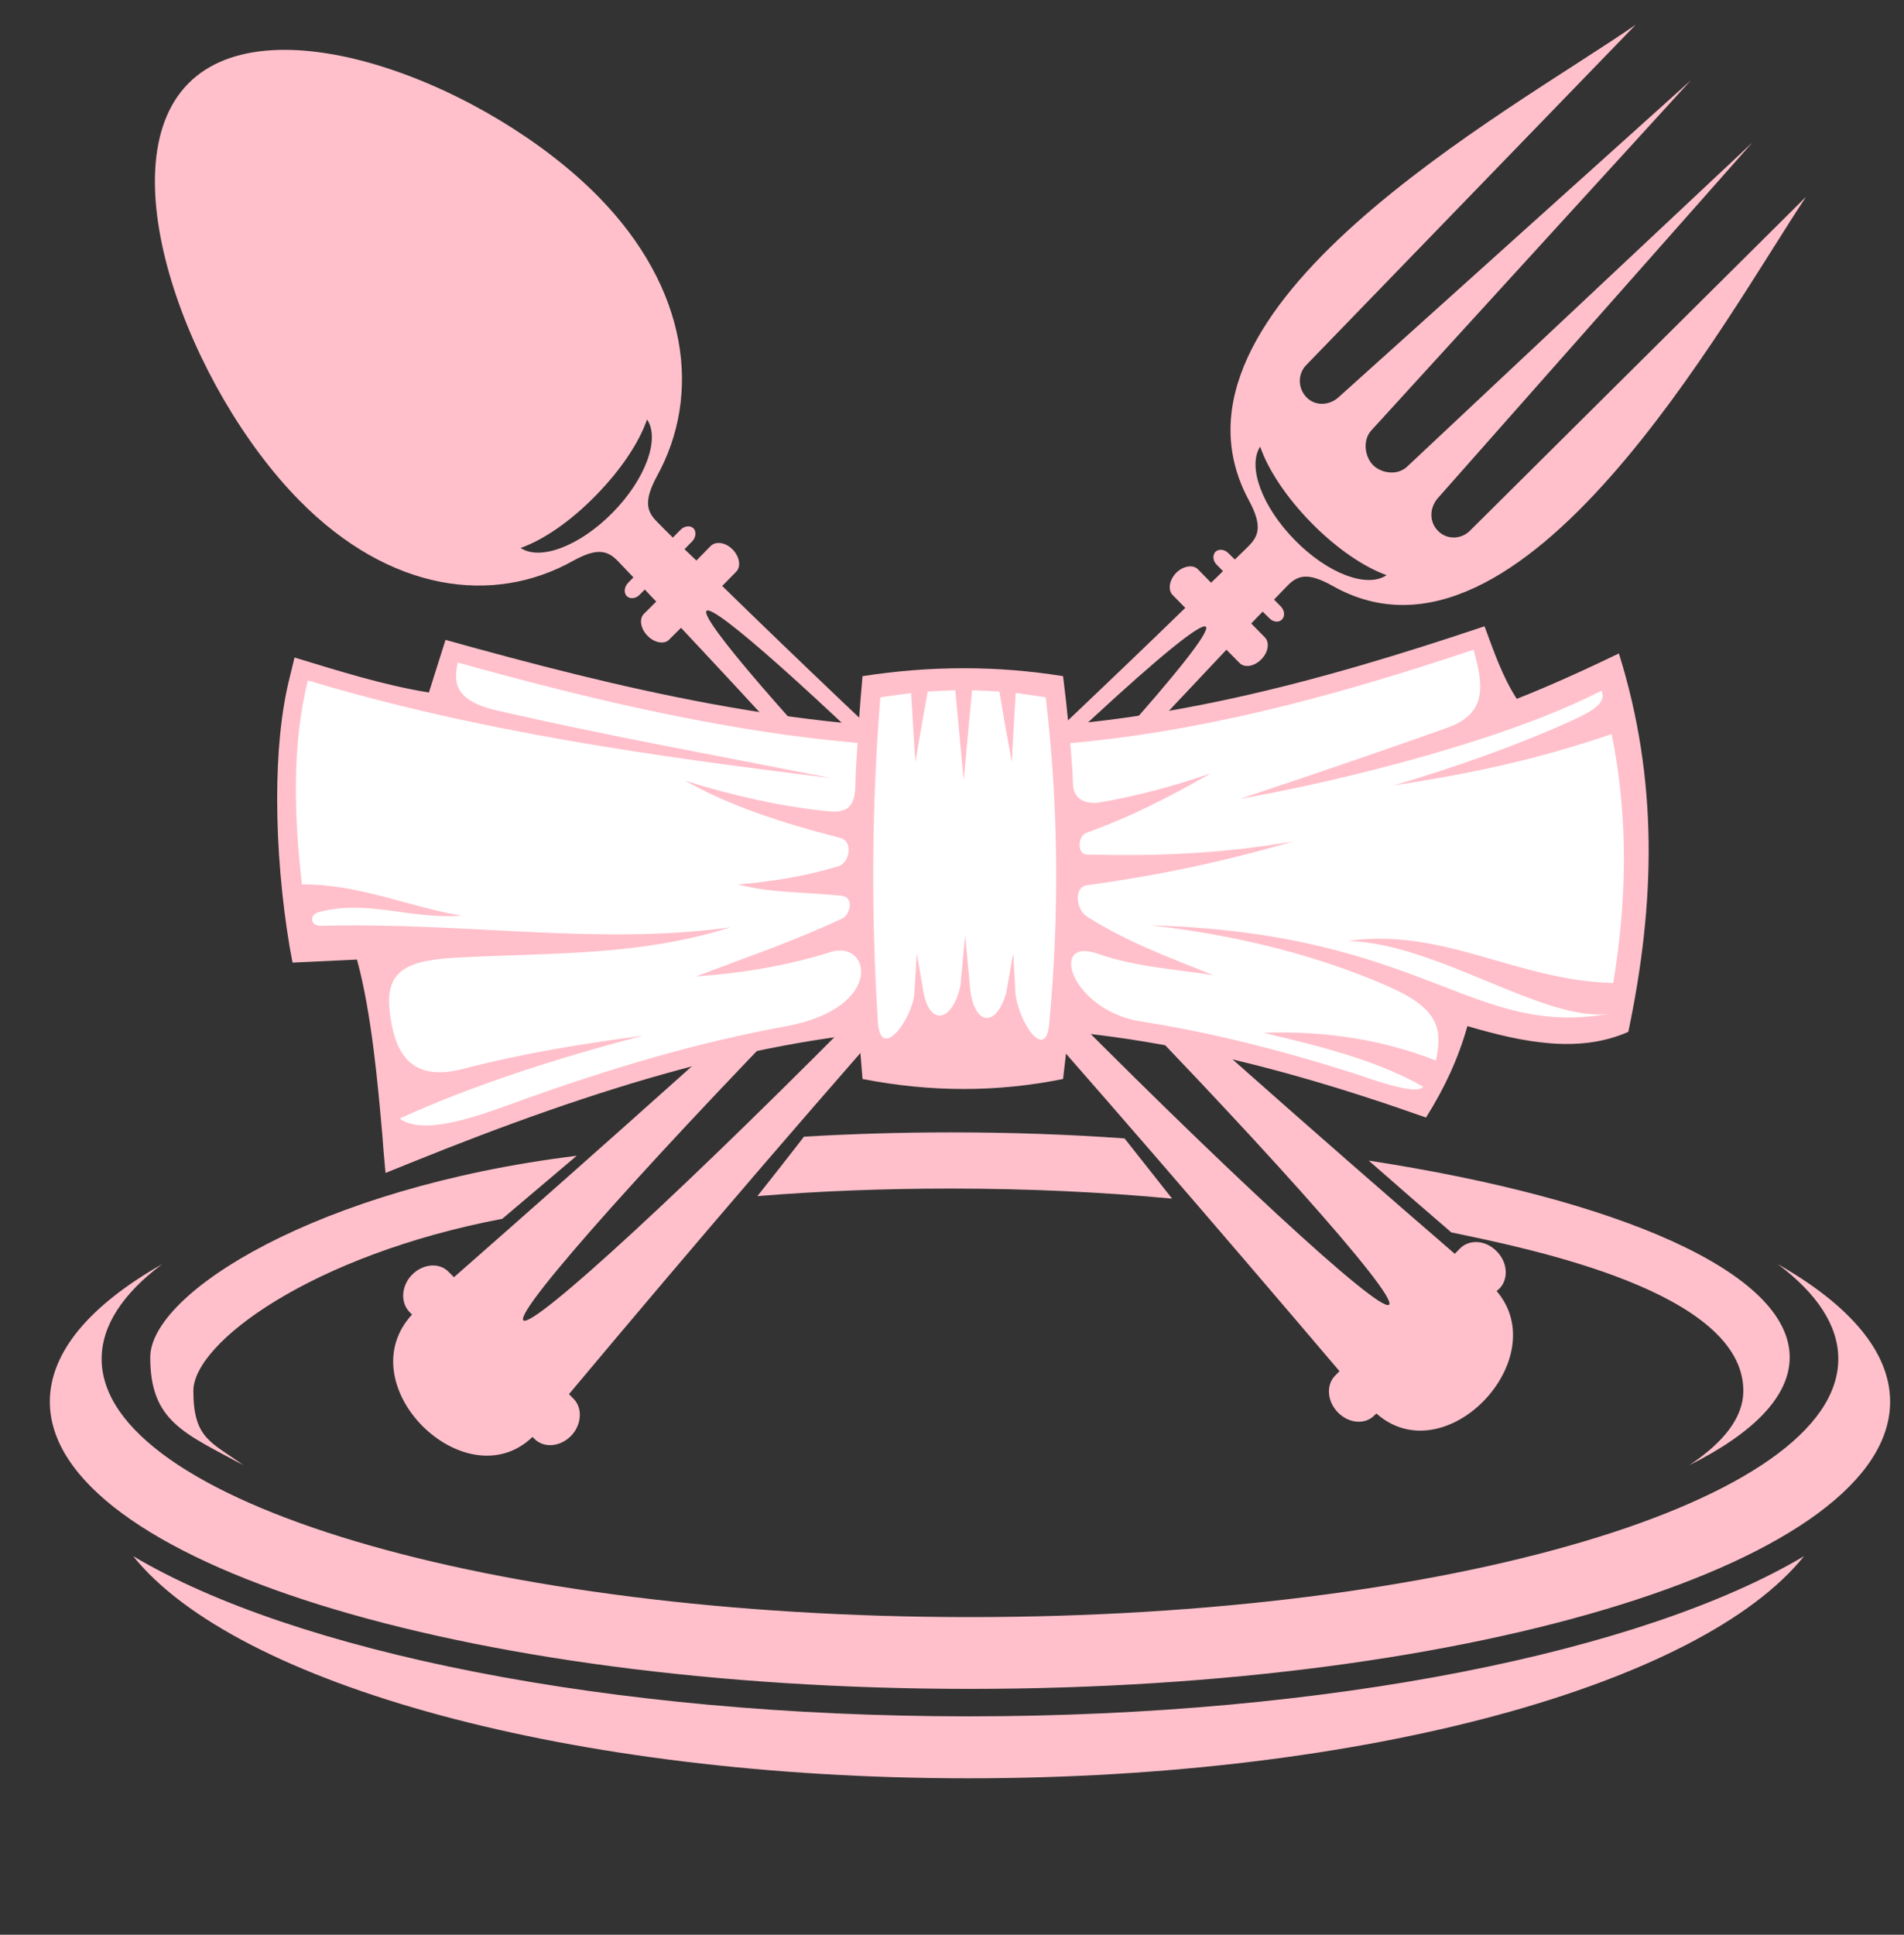 <svg width="63" height="64" viewBox="0 0 63 64" fill="none" xmlns="http://www.w3.org/2000/svg">
<rect x="0" y="0" width="63" height="64" fill="#333333" stroke="none"/>
<path fill-rule="evenodd" clip-rule="evenodd" d="M6.226 2.767C8.958 -0.008 16.168 2.817 19.794 6.5C22.788 9.55 23.223 13.058 21.738 15.75C21.279 16.6 21.41 16.933 21.755 17.275C21.927 17.45 22.091 17.617 22.263 17.783L22.518 17.525C22.649 17.392 22.837 17.375 22.944 17.475C23.051 17.583 23.026 17.783 22.903 17.908L22.649 18.167C22.78 18.292 22.911 18.417 23.043 18.542L23.518 18.058C23.691 17.892 24.011 17.942 24.24 18.175C24.47 18.408 24.527 18.742 24.363 18.908L23.896 19.383C26.545 21.967 29.228 24.517 31.935 27.025C34.388 24.742 36.816 22.442 39.219 20.108L38.801 19.683C38.637 19.517 38.686 19.192 38.916 18.95C39.154 18.717 39.474 18.667 39.638 18.833L40.072 19.275C40.203 19.15 40.335 19.025 40.466 18.892L40.261 18.683C40.13 18.558 40.113 18.358 40.22 18.25C40.327 18.15 40.515 18.167 40.647 18.3L40.86 18.508C41.007 18.367 41.155 18.217 41.303 18.075C41.647 17.733 41.779 17.4 41.327 16.558C37.882 10.192 49.932 3.717 54.124 0.817L43.23 12.067C42.935 12.358 42.935 12.842 43.23 13.142C43.518 13.442 43.985 13.417 44.289 13.142L55.945 2.658L45.371 14.242C45.093 14.55 45.142 15.083 45.429 15.383C45.724 15.675 46.249 15.725 46.553 15.442L57.98 4.717L47.578 16.475C47.299 16.792 47.283 17.258 47.578 17.558C47.865 17.858 48.341 17.85 48.636 17.558L59.76 6.508C57.094 10.5 50.367 22.95 44.084 19.375C43.247 18.908 42.919 19.042 42.582 19.392C42.443 19.542 42.295 19.683 42.156 19.833L42.377 20.058C42.509 20.192 42.525 20.383 42.418 20.492C42.32 20.6 42.123 20.583 42 20.45L41.779 20.233C41.656 20.358 41.524 20.492 41.401 20.625L41.852 21.083C42.016 21.25 41.967 21.575 41.737 21.808C41.5 22.05 41.18 22.1 41.016 21.933L40.581 21.492C38.3 23.9 36.053 26.325 33.838 28.783C38.547 33.1 43.329 37.325 48.136 41.475L48.316 41.292C48.628 40.983 49.169 41.025 49.522 41.392C49.883 41.75 49.924 42.3 49.621 42.617L49.522 42.708C51.442 44.958 47.816 48.767 45.544 46.758L45.478 46.817C45.175 47.133 44.633 47.092 44.272 46.725C43.911 46.358 43.87 45.808 44.182 45.5L44.322 45.358C40.212 40.525 36.069 35.717 31.861 30.992C27.423 35.967 23.092 41.025 18.826 46.117L18.982 46.275C19.286 46.583 19.244 47.142 18.892 47.5C18.531 47.867 17.989 47.908 17.678 47.592L17.62 47.533C15.397 49.658 11.484 45.817 13.634 43.483L13.543 43.392C13.24 43.075 13.281 42.525 13.634 42.167C13.995 41.8 14.536 41.758 14.839 42.067L15.02 42.25C20.049 37.833 25.044 33.383 29.958 28.858C27.505 26.133 25.036 23.433 22.534 20.767L22.14 21.158C21.984 21.325 21.656 21.267 21.427 21.033C21.197 20.8 21.14 20.475 21.303 20.308L21.714 19.9C21.582 19.767 21.459 19.633 21.336 19.5L21.164 19.675C21.033 19.808 20.844 19.825 20.738 19.717C20.631 19.608 20.655 19.417 20.779 19.283L20.959 19.1C20.795 18.925 20.623 18.75 20.459 18.575C20.122 18.225 19.794 18.092 18.966 18.55C16.316 20.033 12.887 19.583 9.901 16.55C6.275 12.867 3.495 5.542 6.226 2.767ZM31.91 27.05L31.5 27.425C27.005 23 23.617 19.967 23.379 20.208C23.141 20.45 26.102 23.867 30.434 28.417C30.926 27.958 31.418 27.508 31.91 27.05ZM33.379 29.292C33.042 29.667 32.706 30.042 32.361 30.425C32.936 31.017 33.526 31.617 34.133 32.233C40.368 38.567 45.667 43.458 45.962 43.158C46.257 42.85 41.45 37.467 35.216 31.133C34.593 30.5 33.977 29.883 33.379 29.292ZM45.88 19.025C45.24 19.467 43.928 18.975 42.845 17.867C41.754 16.758 41.27 15.425 41.697 14.775C41.951 15.517 42.55 16.442 43.395 17.3C44.239 18.158 45.15 18.767 45.88 19.025ZM28.063 31.658C34.297 25.325 39.596 20.433 39.9 20.733C40.195 21.033 35.38 26.417 29.146 32.758C22.911 39.092 17.612 43.983 17.317 43.675C17.013 43.375 21.828 37.992 28.063 31.658ZM21.41 13.875C21.845 14.517 21.361 15.85 20.27 16.958C19.179 18.067 17.866 18.558 17.227 18.125C17.965 17.867 18.867 17.258 19.712 16.392C20.557 15.533 21.156 14.617 21.41 13.875Z" fill="#FFC0CB"/>
<path d="M14.191 22.908L14.741 21.167C20.483 22.767 26.349 24.183 32.353 24.117C38.145 24.058 43.665 22.55 49.12 20.717C49.424 21.533 49.711 22.383 50.187 23.117C51.27 22.692 52.459 22.15 53.566 21.616C54.879 25.808 54.772 29.875 53.878 34.133C52.254 34.85 50.416 34.492 48.554 33.942C48.251 35.025 47.783 36.017 47.184 36.967C41.713 35.033 36.176 33.675 30.343 34.033C25.208 34.35 19.999 35.867 13.519 38.492L12.756 38.8L12.682 37.967L12.658 37.633C12.51 35.925 12.296 33.508 11.812 31.742L9.68 31.842L9.581 31.308C9.327 29.783 9.171 28.067 9.171 26.425C9.171 24.958 9.294 23.541 9.598 22.358L9.745 21.75C11.23 22.2 12.666 22.658 14.191 22.908Z" fill="#FFC0CB"/>
<path d="M35.175 22.367C35.741 26.808 35.724 31.25 35.175 35.692C33.001 36.133 30.794 36.133 28.539 35.692C28.161 31.333 28.128 26.9 28.539 22.367C30.794 22.017 33.001 22.017 35.175 22.367Z" fill="#FFC0CB"/>
<path d="M34.601 23.067C35.027 26.675 35.052 30.275 34.716 33.875C34.601 35.133 33.707 33.825 33.6 32.867L33.526 31.533L33.288 32.867C32.919 34.083 32.181 33.867 32.091 32.6L31.935 30.942L31.779 32.6C31.533 33.758 30.794 33.975 30.565 32.867L30.335 31.533L30.253 32.867C30.196 33.683 29.137 35.158 29.047 33.808C28.826 30.292 28.834 26.717 29.129 23.067C29.474 23.017 29.81 22.967 30.146 22.925L30.204 23.883L30.286 25.208L30.516 23.883L30.696 22.875C31 22.858 31.303 22.842 31.607 22.833L31.73 24.142L31.886 25.808L32.041 24.142L32.164 22.833C32.468 22.842 32.763 22.858 33.067 22.875L33.239 23.883L33.477 25.208L33.551 23.883L33.608 22.925C33.936 22.967 34.273 23.017 34.601 23.067Z" fill="white"/>
<path fill-rule="evenodd" clip-rule="evenodd" d="M10.188 22.508C15.832 24.208 21.689 25.025 27.521 25.741C23.748 25 20.032 24.325 16.464 23.508C14.921 23.158 15.044 22.475 15.143 21.916C20.245 23.341 24.445 24.233 28.375 24.575C28.342 25.058 28.309 25.541 28.301 26.025C28.276 26.85 27.866 26.892 27.284 26.825C25.791 26.666 24.174 26.3 22.673 25.825C24.142 26.658 25.848 27.216 27.8 27.716C28.26 27.841 28.096 28.55 27.751 28.65C26.701 28.975 25.577 29.158 24.412 29.258C25.585 29.55 26.471 29.491 27.858 29.633C28.276 29.683 28.128 30.267 27.866 30.383C26.176 31.175 24.773 31.633 23.034 32.3C24.576 32.191 26.069 31.941 27.489 31.491C28.809 31.075 29.285 33.35 25.996 33.95C23.157 34.466 20.196 35.325 16.948 36.508C15.635 36.983 13.978 37.558 13.223 37C15.651 35.891 18.498 34.983 21.279 34.258C19.195 34.541 17.341 34.833 15.29 35.366C13.51 35.816 13.026 34.733 12.887 33.391C12.756 32.075 13.519 31.758 15.168 31.675C18.391 31.508 21.139 31.625 24.174 30.675C19.745 31.283 15.504 30.5 10.615 30.625C10.254 30.633 10.237 30.258 10.541 30.175C12.165 29.741 13.551 30.416 15.266 30.291C13.543 30 11.845 29.233 9.991 29.258C9.737 27.083 9.647 24.65 10.188 22.508ZM35.413 24.583C39.506 24.216 43.698 23.192 48.759 21.491C49.046 22.567 49.276 23.575 47.906 24.067C46.315 24.633 44.412 25.3 41.032 26.425C44.444 25.825 49.858 24.466 52.984 22.85C53.181 23.225 52.705 23.517 52.09 23.8C50.211 24.658 48.144 25.383 46.11 25.983C48.579 25.6 50.671 25.183 53.328 24.283C53.894 27.1 53.821 29.858 53.378 32.517C50.203 32.441 47.767 30.675 44.6 31.125C47.578 31.208 51.114 33.833 53.246 33.533C48.685 34.35 47.151 30.875 38.087 30.608C41.737 31.025 44.412 31.941 46.052 32.683C47.775 33.458 47.676 34.216 47.512 35.083C45.847 34.425 43.919 34.083 41.811 34.166C44.034 34.683 45.716 35.158 47.094 35.95C46.848 36.266 45.232 35.641 44.65 35.458C42.221 34.691 39.957 34.133 37.767 33.791C35.437 33.433 34.675 30.966 36.323 31.55C37.611 32 39.039 32.075 40.146 32.258C38.653 31.658 37.283 31.158 35.962 30.317C35.601 30.083 35.528 29.341 35.962 29.283C38.431 28.942 40.458 28.508 42.796 27.833C40.408 28.241 38.366 28.325 35.954 28.267C35.642 28.258 35.651 27.658 35.946 27.55C37.488 26.991 38.628 26.392 40.064 25.583C38.842 26 37.628 26.333 36.397 26.541C35.962 26.616 35.519 26.466 35.503 25.942C35.495 25.491 35.446 25.033 35.413 24.583Z" fill="white"/>
<path fill-rule="evenodd" clip-rule="evenodd" d="M19.081 38.233C10.5 39.283 4.971 42.775 4.971 44.9C4.971 47.017 6.095 47.408 8.056 48.467C6.989 47.7 6.398 47.592 6.398 46.008C6.398 44.417 10.32 41.517 16.62 40.317L19.081 38.233ZM55.896 48.467C58.013 47.408 59.218 46.192 59.218 44.9C59.218 42.1 53.591 39.667 45.289 38.392C46.2 39.192 47.111 39.983 48.021 40.767C50.621 41.308 57.684 42.725 57.684 46.008C57.684 46.875 57.053 47.7 55.896 48.467ZM59.694 51.475C56.29 55.717 45.199 58.825 32.05 58.825C18.9 58.825 7.809 55.717 4.405 51.475C9.713 54.633 20.106 56.775 32.05 56.775C43.993 56.775 54.387 54.633 59.694 51.475ZM58.825 41.817C61.195 43.167 62.541 44.717 62.541 46.367C62.541 51.608 48.907 55.867 32.091 55.867C15.283 55.867 1.649 51.608 1.649 46.367C1.649 44.717 2.994 43.167 5.365 41.817C4.077 42.783 3.363 43.842 3.363 44.95C3.363 49.667 16.234 53.492 32.091 53.492C47.956 53.492 60.826 49.667 60.826 44.95C60.826 43.842 60.112 42.783 58.825 41.817ZM37.209 37.658C35.364 37.525 33.444 37.458 31.459 37.458C29.802 37.458 28.178 37.508 26.603 37.6C26.094 38.258 25.577 38.917 25.061 39.567C27.095 39.4 29.244 39.317 31.459 39.317C34.018 39.317 36.479 39.433 38.784 39.65C38.259 38.983 37.734 38.325 37.209 37.658Z" fill="#FFC0CB"/>
</svg>
